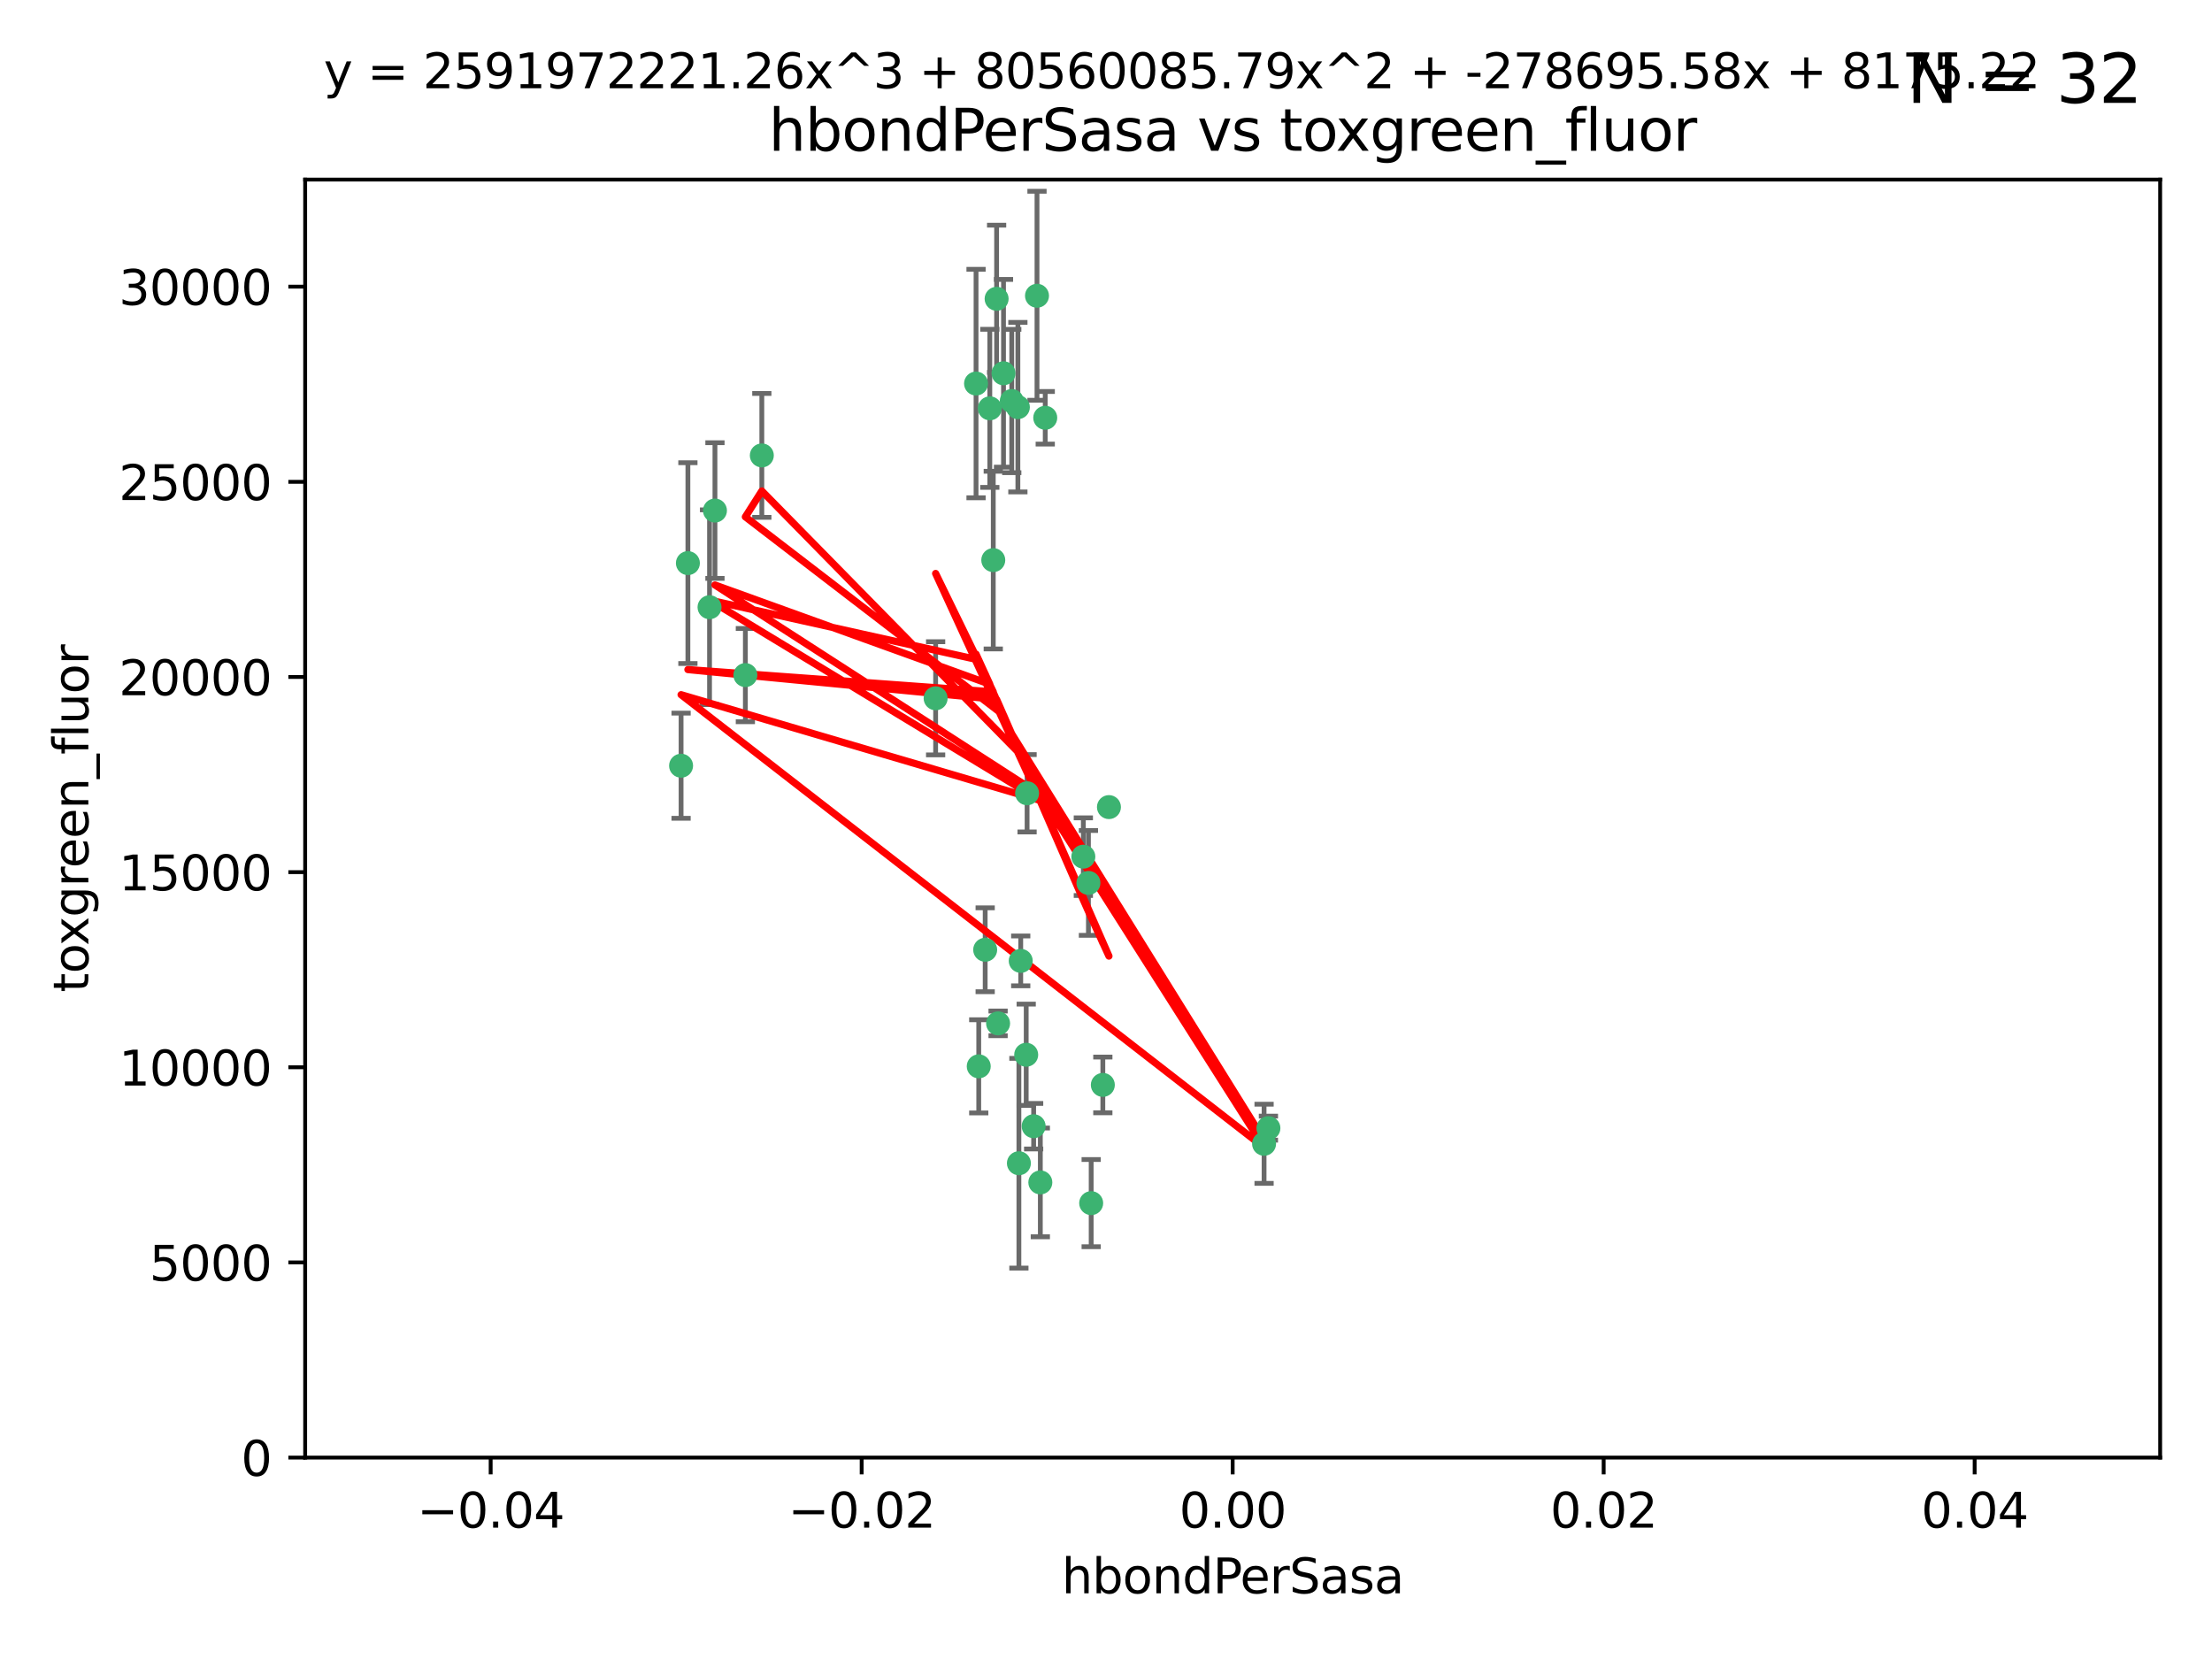 <?xml version="1.0" encoding="utf-8" standalone="no"?>
<!DOCTYPE svg PUBLIC "-//W3C//DTD SVG 1.1//EN"
  "http://www.w3.org/Graphics/SVG/1.1/DTD/svg11.dtd">
<svg xmlns:xlink="http://www.w3.org/1999/xlink" width="460.8pt" height="345.6pt" viewBox="0 0 460.8 345.6" xmlns="http://www.w3.org/2000/svg" version="1.1">
 <defs>
  <style type="text/css">*{stroke-linejoin: round; stroke-linecap: butt}</style>
 </defs>
 <g id="figure_1">
  <g id="patch_1">
   <path d="M 0 345.6 
L 460.8 345.6 
L 460.8 0 
L 0 0 
z
" style="fill: #ffffff"/>
  </g>
  <g id="axes_1">
   <g id="patch_2">
    <path d="M 63.571 303.64 
L 450 303.64 
L 450 37.411 
L 63.571 37.411 
z
" style="fill: #ffffff"/>
   </g>
   <g id="PathCollection_1">
    <defs>
     <path id="m18382f4ddc" d="M 0 1.118 
C 0.297 1.118 0.581 1 0.791 0.791 
C 1 0.581 1.118 0.297 1.118 0 
C 1.118 -0.297 1 -0.581 0.791 -0.791 
C 0.581 -1 0.297 -1.118 0 -1.118 
C -0.297 -1.118 -0.581 -1 -0.791 -0.791 
C -1 -0.581 -1.118 -0.297 -1.118 0 
C -1.118 0.297 -1 0.581 -0.791 0.791 
C -0.581 1 -0.297 1.118 0 1.118 
z
" style="stroke: #3cb371"/>
    </defs>
    <g clip-path="url(#pa7ec5facca)">
     <use xlink:href="#m18382f4ddc" x="216.026" y="61.614" style="fill: #3cb371; stroke: #3cb371"/>
     <use xlink:href="#m18382f4ddc" x="148.938" y="106.358" style="fill: #3cb371; stroke: #3cb371"/>
     <use xlink:href="#m18382f4ddc" x="206.196" y="85.062" style="fill: #3cb371; stroke: #3cb371"/>
     <use xlink:href="#m18382f4ddc" x="203.329" y="79.9" style="fill: #3cb371; stroke: #3cb371"/>
     <use xlink:href="#m18382f4ddc" x="217.743" y="87.031" style="fill: #3cb371; stroke: #3cb371"/>
     <use xlink:href="#m18382f4ddc" x="194.909" y="145.468" style="fill: #3cb371; stroke: #3cb371"/>
     <use xlink:href="#m18382f4ddc" x="206.916" y="116.682" style="fill: #3cb371; stroke: #3cb371"/>
     <use xlink:href="#m18382f4ddc" x="143.302" y="117.306" style="fill: #3cb371; stroke: #3cb371"/>
     <use xlink:href="#m18382f4ddc" x="207.613" y="62.244" style="fill: #3cb371; stroke: #3cb371"/>
     <use xlink:href="#m18382f4ddc" x="212.637" y="200.168" style="fill: #3cb371; stroke: #3cb371"/>
     <use xlink:href="#m18382f4ddc" x="158.702" y="94.872" style="fill: #3cb371; stroke: #3cb371"/>
     <use xlink:href="#m18382f4ddc" x="155.275" y="140.634" style="fill: #3cb371; stroke: #3cb371"/>
     <use xlink:href="#m18382f4ddc" x="209.049" y="77.763" style="fill: #3cb371; stroke: #3cb371"/>
     <use xlink:href="#m18382f4ddc" x="213.96" y="165.251" style="fill: #3cb371; stroke: #3cb371"/>
     <use xlink:href="#m18382f4ddc" x="212.043" y="84.817" style="fill: #3cb371; stroke: #3cb371"/>
     <use xlink:href="#m18382f4ddc" x="213.776" y="219.726" style="fill: #3cb371; stroke: #3cb371"/>
     <use xlink:href="#m18382f4ddc" x="210.768" y="83.54" style="fill: #3cb371; stroke: #3cb371"/>
     <use xlink:href="#m18382f4ddc" x="264.233" y="235.012" style="fill: #3cb371; stroke: #3cb371"/>
     <use xlink:href="#m18382f4ddc" x="212.255" y="242.324" style="fill: #3cb371; stroke: #3cb371"/>
     <use xlink:href="#m18382f4ddc" x="229.741" y="226.007" style="fill: #3cb371; stroke: #3cb371"/>
     <use xlink:href="#m18382f4ddc" x="205.231" y="197.854" style="fill: #3cb371; stroke: #3cb371"/>
     <use xlink:href="#m18382f4ddc" x="227.312" y="250.635" style="fill: #3cb371; stroke: #3cb371"/>
     <use xlink:href="#m18382f4ddc" x="225.679" y="178.461" style="fill: #3cb371; stroke: #3cb371"/>
     <use xlink:href="#m18382f4ddc" x="203.89" y="222.137" style="fill: #3cb371; stroke: #3cb371"/>
     <use xlink:href="#m18382f4ddc" x="147.809" y="126.494" style="fill: #3cb371; stroke: #3cb371"/>
     <use xlink:href="#m18382f4ddc" x="216.72" y="246.318" style="fill: #3cb371; stroke: #3cb371"/>
     <use xlink:href="#m18382f4ddc" x="141.881" y="159.514" style="fill: #3cb371; stroke: #3cb371"/>
     <use xlink:href="#m18382f4ddc" x="263.33" y="238.271" style="fill: #3cb371; stroke: #3cb371"/>
     <use xlink:href="#m18382f4ddc" x="215.327" y="234.61" style="fill: #3cb371; stroke: #3cb371"/>
     <use xlink:href="#m18382f4ddc" x="207.921" y="213.19" style="fill: #3cb371; stroke: #3cb371"/>
     <use xlink:href="#m18382f4ddc" x="231.013" y="168.134" style="fill: #3cb371; stroke: #3cb371"/>
     <use xlink:href="#m18382f4ddc" x="226.74" y="183.926" style="fill: #3cb371; stroke: #3cb371"/>
    </g>
   </g>
   <g id="matplotlib.axis_1">
    <g id="xtick_1">
     <g id="line2d_1">
      <defs>
       <path id="m041456632b" d="M 0 0 
L 0 3.5 
" style="stroke: #000000; stroke-width: 0.8"/>
      </defs>
      <g>
       <use xlink:href="#m041456632b" x="102.214" y="303.64" style="stroke: #000000; stroke-width: 0.8"/>
      </g>
     </g>
     <g id="text_1">
      <!-- −0.04 -->
      <g transform="translate(86.891 318.238)scale(0.1 -0.1)">
       <defs>
        <path id="DejaVuSans-2212" d="M 678 2272 
L 4684 2272 
L 4684 1741 
L 678 1741 
L 678 2272 
z
" transform="scale(0.016)"/>
        <path id="DejaVuSans-30" d="M 2034 4250 
Q 1547 4250 1301 3770 
Q 1056 3291 1056 2328 
Q 1056 1369 1301 889 
Q 1547 409 2034 409 
Q 2525 409 2770 889 
Q 3016 1369 3016 2328 
Q 3016 3291 2770 3770 
Q 2525 4250 2034 4250 
z
M 2034 4750 
Q 2819 4750 3233 4129 
Q 3647 3509 3647 2328 
Q 3647 1150 3233 529 
Q 2819 -91 2034 -91 
Q 1250 -91 836 529 
Q 422 1150 422 2328 
Q 422 3509 836 4129 
Q 1250 4750 2034 4750 
z
" transform="scale(0.016)"/>
        <path id="DejaVuSans-2e" d="M 684 794 
L 1344 794 
L 1344 0 
L 684 0 
L 684 794 
z
" transform="scale(0.016)"/>
        <path id="DejaVuSans-34" d="M 2419 4116 
L 825 1625 
L 2419 1625 
L 2419 4116 
z
M 2253 4666 
L 3047 4666 
L 3047 1625 
L 3713 1625 
L 3713 1100 
L 3047 1100 
L 3047 0 
L 2419 0 
L 2419 1100 
L 313 1100 
L 313 1709 
L 2253 4666 
z
" transform="scale(0.016)"/>
       </defs>
       <use xlink:href="#DejaVuSans-2212"/>
       <use xlink:href="#DejaVuSans-30" x="83.789"/>
       <use xlink:href="#DejaVuSans-2e" x="147.412"/>
       <use xlink:href="#DejaVuSans-30" x="179.199"/>
       <use xlink:href="#DejaVuSans-34" x="242.822"/>
      </g>
     </g>
    </g>
    <g id="xtick_2">
     <g id="line2d_2">
      <g>
       <use xlink:href="#m041456632b" x="179.5" y="303.64" style="stroke: #000000; stroke-width: 0.8"/>
      </g>
     </g>
     <g id="text_2">
      <!-- −0.02 -->
      <g transform="translate(164.177 318.238)scale(0.1 -0.1)">
       <defs>
        <path id="DejaVuSans-32" d="M 1228 531 
L 3431 531 
L 3431 0 
L 469 0 
L 469 531 
Q 828 903 1448 1529 
Q 2069 2156 2228 2338 
Q 2531 2678 2651 2914 
Q 2772 3150 2772 3378 
Q 2772 3750 2511 3984 
Q 2250 4219 1831 4219 
Q 1534 4219 1204 4116 
Q 875 4013 500 3803 
L 500 4441 
Q 881 4594 1212 4672 
Q 1544 4750 1819 4750 
Q 2544 4750 2975 4387 
Q 3406 4025 3406 3419 
Q 3406 3131 3298 2873 
Q 3191 2616 2906 2266 
Q 2828 2175 2409 1742 
Q 1991 1309 1228 531 
z
" transform="scale(0.016)"/>
       </defs>
       <use xlink:href="#DejaVuSans-2212"/>
       <use xlink:href="#DejaVuSans-30" x="83.789"/>
       <use xlink:href="#DejaVuSans-2e" x="147.412"/>
       <use xlink:href="#DejaVuSans-30" x="179.199"/>
       <use xlink:href="#DejaVuSans-32" x="242.822"/>
      </g>
     </g>
    </g>
    <g id="xtick_3">
     <g id="line2d_3">
      <g>
       <use xlink:href="#m041456632b" x="256.786" y="303.64" style="stroke: #000000; stroke-width: 0.8"/>
      </g>
     </g>
     <g id="text_3">
      <!-- 0.00 -->
      <g transform="translate(245.653 318.238)scale(0.1 -0.1)">
       <use xlink:href="#DejaVuSans-30"/>
       <use xlink:href="#DejaVuSans-2e" x="63.623"/>
       <use xlink:href="#DejaVuSans-30" x="95.41"/>
       <use xlink:href="#DejaVuSans-30" x="159.033"/>
      </g>
     </g>
    </g>
    <g id="xtick_4">
     <g id="line2d_4">
      <g>
       <use xlink:href="#m041456632b" x="334.071" y="303.64" style="stroke: #000000; stroke-width: 0.8"/>
      </g>
     </g>
     <g id="text_4">
      <!-- 0.02 -->
      <g transform="translate(322.939 318.238)scale(0.1 -0.1)">
       <use xlink:href="#DejaVuSans-30"/>
       <use xlink:href="#DejaVuSans-2e" x="63.623"/>
       <use xlink:href="#DejaVuSans-30" x="95.41"/>
       <use xlink:href="#DejaVuSans-32" x="159.033"/>
      </g>
     </g>
    </g>
    <g id="xtick_5">
     <g id="line2d_5">
      <g>
       <use xlink:href="#m041456632b" x="411.357" y="303.64" style="stroke: #000000; stroke-width: 0.8"/>
      </g>
     </g>
     <g id="text_5">
      <!-- 0.04 -->
      <g transform="translate(400.224 318.238)scale(0.1 -0.1)">
       <use xlink:href="#DejaVuSans-30"/>
       <use xlink:href="#DejaVuSans-2e" x="63.623"/>
       <use xlink:href="#DejaVuSans-30" x="95.41"/>
       <use xlink:href="#DejaVuSans-34" x="159.033"/>
      </g>
     </g>
    </g>
    <g id="text_6">
     <!-- hbondPerSasa -->
     <g transform="translate(221.168 331.917)scale(0.1 -0.1)">
      <defs>
       <path id="DejaVuSans-68" d="M 3513 2113 
L 3513 0 
L 2938 0 
L 2938 2094 
Q 2938 2591 2744 2837 
Q 2550 3084 2163 3084 
Q 1697 3084 1428 2787 
Q 1159 2491 1159 1978 
L 1159 0 
L 581 0 
L 581 4863 
L 1159 4863 
L 1159 2956 
Q 1366 3272 1645 3428 
Q 1925 3584 2291 3584 
Q 2894 3584 3203 3211 
Q 3513 2838 3513 2113 
z
" transform="scale(0.016)"/>
       <path id="DejaVuSans-62" d="M 3116 1747 
Q 3116 2381 2855 2742 
Q 2594 3103 2138 3103 
Q 1681 3103 1420 2742 
Q 1159 2381 1159 1747 
Q 1159 1113 1420 752 
Q 1681 391 2138 391 
Q 2594 391 2855 752 
Q 3116 1113 3116 1747 
z
M 1159 2969 
Q 1341 3281 1617 3432 
Q 1894 3584 2278 3584 
Q 2916 3584 3314 3078 
Q 3713 2572 3713 1747 
Q 3713 922 3314 415 
Q 2916 -91 2278 -91 
Q 1894 -91 1617 61 
Q 1341 213 1159 525 
L 1159 0 
L 581 0 
L 581 4863 
L 1159 4863 
L 1159 2969 
z
" transform="scale(0.016)"/>
       <path id="DejaVuSans-6f" d="M 1959 3097 
Q 1497 3097 1228 2736 
Q 959 2375 959 1747 
Q 959 1119 1226 758 
Q 1494 397 1959 397 
Q 2419 397 2687 759 
Q 2956 1122 2956 1747 
Q 2956 2369 2687 2733 
Q 2419 3097 1959 3097 
z
M 1959 3584 
Q 2709 3584 3137 3096 
Q 3566 2609 3566 1747 
Q 3566 888 3137 398 
Q 2709 -91 1959 -91 
Q 1206 -91 779 398 
Q 353 888 353 1747 
Q 353 2609 779 3096 
Q 1206 3584 1959 3584 
z
" transform="scale(0.016)"/>
       <path id="DejaVuSans-6e" d="M 3513 2113 
L 3513 0 
L 2938 0 
L 2938 2094 
Q 2938 2591 2744 2837 
Q 2550 3084 2163 3084 
Q 1697 3084 1428 2787 
Q 1159 2491 1159 1978 
L 1159 0 
L 581 0 
L 581 3500 
L 1159 3500 
L 1159 2956 
Q 1366 3272 1645 3428 
Q 1925 3584 2291 3584 
Q 2894 3584 3203 3211 
Q 3513 2838 3513 2113 
z
" transform="scale(0.016)"/>
       <path id="DejaVuSans-64" d="M 2906 2969 
L 2906 4863 
L 3481 4863 
L 3481 0 
L 2906 0 
L 2906 525 
Q 2725 213 2448 61 
Q 2172 -91 1784 -91 
Q 1150 -91 751 415 
Q 353 922 353 1747 
Q 353 2572 751 3078 
Q 1150 3584 1784 3584 
Q 2172 3584 2448 3432 
Q 2725 3281 2906 2969 
z
M 947 1747 
Q 947 1113 1208 752 
Q 1469 391 1925 391 
Q 2381 391 2643 752 
Q 2906 1113 2906 1747 
Q 2906 2381 2643 2742 
Q 2381 3103 1925 3103 
Q 1469 3103 1208 2742 
Q 947 2381 947 1747 
z
" transform="scale(0.016)"/>
       <path id="DejaVuSans-50" d="M 1259 4147 
L 1259 2394 
L 2053 2394 
Q 2494 2394 2734 2622 
Q 2975 2850 2975 3272 
Q 2975 3691 2734 3919 
Q 2494 4147 2053 4147 
L 1259 4147 
z
M 628 4666 
L 2053 4666 
Q 2838 4666 3239 4311 
Q 3641 3956 3641 3272 
Q 3641 2581 3239 2228 
Q 2838 1875 2053 1875 
L 1259 1875 
L 1259 0 
L 628 0 
L 628 4666 
z
" transform="scale(0.016)"/>
       <path id="DejaVuSans-65" d="M 3597 1894 
L 3597 1613 
L 953 1613 
Q 991 1019 1311 708 
Q 1631 397 2203 397 
Q 2534 397 2845 478 
Q 3156 559 3463 722 
L 3463 178 
Q 3153 47 2828 -22 
Q 2503 -91 2169 -91 
Q 1331 -91 842 396 
Q 353 884 353 1716 
Q 353 2575 817 3079 
Q 1281 3584 2069 3584 
Q 2775 3584 3186 3129 
Q 3597 2675 3597 1894 
z
M 3022 2063 
Q 3016 2534 2758 2815 
Q 2500 3097 2075 3097 
Q 1594 3097 1305 2825 
Q 1016 2553 972 2059 
L 3022 2063 
z
" transform="scale(0.016)"/>
       <path id="DejaVuSans-72" d="M 2631 2963 
Q 2534 3019 2420 3045 
Q 2306 3072 2169 3072 
Q 1681 3072 1420 2755 
Q 1159 2438 1159 1844 
L 1159 0 
L 581 0 
L 581 3500 
L 1159 3500 
L 1159 2956 
Q 1341 3275 1631 3429 
Q 1922 3584 2338 3584 
Q 2397 3584 2469 3576 
Q 2541 3569 2628 3553 
L 2631 2963 
z
" transform="scale(0.016)"/>
       <path id="DejaVuSans-53" d="M 3425 4513 
L 3425 3897 
Q 3066 4069 2747 4153 
Q 2428 4238 2131 4238 
Q 1616 4238 1336 4038 
Q 1056 3838 1056 3469 
Q 1056 3159 1242 3001 
Q 1428 2844 1947 2747 
L 2328 2669 
Q 3034 2534 3370 2195 
Q 3706 1856 3706 1288 
Q 3706 609 3251 259 
Q 2797 -91 1919 -91 
Q 1588 -91 1214 -16 
Q 841 59 441 206 
L 441 856 
Q 825 641 1194 531 
Q 1563 422 1919 422 
Q 2459 422 2753 634 
Q 3047 847 3047 1241 
Q 3047 1584 2836 1778 
Q 2625 1972 2144 2069 
L 1759 2144 
Q 1053 2284 737 2584 
Q 422 2884 422 3419 
Q 422 4038 858 4394 
Q 1294 4750 2059 4750 
Q 2388 4750 2728 4690 
Q 3069 4631 3425 4513 
z
" transform="scale(0.016)"/>
       <path id="DejaVuSans-61" d="M 2194 1759 
Q 1497 1759 1228 1600 
Q 959 1441 959 1056 
Q 959 750 1161 570 
Q 1363 391 1709 391 
Q 2188 391 2477 730 
Q 2766 1069 2766 1631 
L 2766 1759 
L 2194 1759 
z
M 3341 1997 
L 3341 0 
L 2766 0 
L 2766 531 
Q 2569 213 2275 61 
Q 1981 -91 1556 -91 
Q 1019 -91 701 211 
Q 384 513 384 1019 
Q 384 1609 779 1909 
Q 1175 2209 1959 2209 
L 2766 2209 
L 2766 2266 
Q 2766 2663 2505 2880 
Q 2244 3097 1772 3097 
Q 1472 3097 1187 3025 
Q 903 2953 641 2809 
L 641 3341 
Q 956 3463 1253 3523 
Q 1550 3584 1831 3584 
Q 2591 3584 2966 3190 
Q 3341 2797 3341 1997 
z
" transform="scale(0.016)"/>
       <path id="DejaVuSans-73" d="M 2834 3397 
L 2834 2853 
Q 2591 2978 2328 3040 
Q 2066 3103 1784 3103 
Q 1356 3103 1142 2972 
Q 928 2841 928 2578 
Q 928 2378 1081 2264 
Q 1234 2150 1697 2047 
L 1894 2003 
Q 2506 1872 2764 1633 
Q 3022 1394 3022 966 
Q 3022 478 2636 193 
Q 2250 -91 1575 -91 
Q 1294 -91 989 -36 
Q 684 19 347 128 
L 347 722 
Q 666 556 975 473 
Q 1284 391 1588 391 
Q 1994 391 2212 530 
Q 2431 669 2431 922 
Q 2431 1156 2273 1281 
Q 2116 1406 1581 1522 
L 1381 1569 
Q 847 1681 609 1914 
Q 372 2147 372 2553 
Q 372 3047 722 3315 
Q 1072 3584 1716 3584 
Q 2034 3584 2315 3537 
Q 2597 3491 2834 3397 
z
" transform="scale(0.016)"/>
      </defs>
      <use xlink:href="#DejaVuSans-68"/>
      <use xlink:href="#DejaVuSans-62" x="63.379"/>
      <use xlink:href="#DejaVuSans-6f" x="126.855"/>
      <use xlink:href="#DejaVuSans-6e" x="188.037"/>
      <use xlink:href="#DejaVuSans-64" x="251.416"/>
      <use xlink:href="#DejaVuSans-50" x="314.893"/>
      <use xlink:href="#DejaVuSans-65" x="371.57"/>
      <use xlink:href="#DejaVuSans-72" x="433.094"/>
      <use xlink:href="#DejaVuSans-53" x="474.207"/>
      <use xlink:href="#DejaVuSans-61" x="537.684"/>
      <use xlink:href="#DejaVuSans-73" x="598.963"/>
      <use xlink:href="#DejaVuSans-61" x="651.062"/>
     </g>
    </g>
   </g>
   <g id="matplotlib.axis_2">
    <g id="ytick_1">
     <g id="line2d_6">
      <defs>
       <path id="m70fbcab55f" d="M 0 0 
L -3.5 0 
" style="stroke: #000000; stroke-width: 0.8"/>
      </defs>
      <g>
       <use xlink:href="#m70fbcab55f" x="63.571" y="303.64" style="stroke: #000000; stroke-width: 0.8"/>
      </g>
     </g>
     <g id="text_7">
      <!-- 0 -->
      <g transform="translate(50.209 307.439)scale(0.1 -0.1)">
       <use xlink:href="#DejaVuSans-30"/>
      </g>
     </g>
    </g>
    <g id="ytick_2">
     <g id="line2d_7">
      <g>
       <use xlink:href="#m70fbcab55f" x="63.571" y="262.986" style="stroke: #000000; stroke-width: 0.8"/>
      </g>
     </g>
     <g id="text_8">
      <!-- 5000 -->
      <g transform="translate(31.121 266.786)scale(0.1 -0.1)">
       <defs>
        <path id="DejaVuSans-35" d="M 691 4666 
L 3169 4666 
L 3169 4134 
L 1269 4134 
L 1269 2991 
Q 1406 3038 1543 3061 
Q 1681 3084 1819 3084 
Q 2600 3084 3056 2656 
Q 3513 2228 3513 1497 
Q 3513 744 3044 326 
Q 2575 -91 1722 -91 
Q 1428 -91 1123 -41 
Q 819 9 494 109 
L 494 744 
Q 775 591 1075 516 
Q 1375 441 1709 441 
Q 2250 441 2565 725 
Q 2881 1009 2881 1497 
Q 2881 1984 2565 2268 
Q 2250 2553 1709 2553 
Q 1456 2553 1204 2497 
Q 953 2441 691 2322 
L 691 4666 
z
" transform="scale(0.016)"/>
       </defs>
       <use xlink:href="#DejaVuSans-35"/>
       <use xlink:href="#DejaVuSans-30" x="63.623"/>
       <use xlink:href="#DejaVuSans-30" x="127.246"/>
       <use xlink:href="#DejaVuSans-30" x="190.869"/>
      </g>
     </g>
    </g>
    <g id="ytick_3">
     <g id="line2d_8">
      <g>
       <use xlink:href="#m70fbcab55f" x="63.571" y="222.333" style="stroke: #000000; stroke-width: 0.8"/>
      </g>
     </g>
     <g id="text_9">
      <!-- 10000 -->
      <g transform="translate(24.759 226.132)scale(0.1 -0.1)">
       <defs>
        <path id="DejaVuSans-31" d="M 794 531 
L 1825 531 
L 1825 4091 
L 703 3866 
L 703 4441 
L 1819 4666 
L 2450 4666 
L 2450 531 
L 3481 531 
L 3481 0 
L 794 0 
L 794 531 
z
" transform="scale(0.016)"/>
       </defs>
       <use xlink:href="#DejaVuSans-31"/>
       <use xlink:href="#DejaVuSans-30" x="63.623"/>
       <use xlink:href="#DejaVuSans-30" x="127.246"/>
       <use xlink:href="#DejaVuSans-30" x="190.869"/>
       <use xlink:href="#DejaVuSans-30" x="254.492"/>
      </g>
     </g>
    </g>
    <g id="ytick_4">
     <g id="line2d_9">
      <g>
       <use xlink:href="#m70fbcab55f" x="63.571" y="181.679" style="stroke: #000000; stroke-width: 0.8"/>
      </g>
     </g>
     <g id="text_10">
      <!-- 15000 -->
      <g transform="translate(24.759 185.478)scale(0.1 -0.1)">
       <use xlink:href="#DejaVuSans-31"/>
       <use xlink:href="#DejaVuSans-35" x="63.623"/>
       <use xlink:href="#DejaVuSans-30" x="127.246"/>
       <use xlink:href="#DejaVuSans-30" x="190.869"/>
       <use xlink:href="#DejaVuSans-30" x="254.492"/>
      </g>
     </g>
    </g>
    <g id="ytick_5">
     <g id="line2d_10">
      <g>
       <use xlink:href="#m70fbcab55f" x="63.571" y="141.026" style="stroke: #000000; stroke-width: 0.8"/>
      </g>
     </g>
     <g id="text_11">
      <!-- 20000 -->
      <g transform="translate(24.759 144.825)scale(0.1 -0.1)">
       <use xlink:href="#DejaVuSans-32"/>
       <use xlink:href="#DejaVuSans-30" x="63.623"/>
       <use xlink:href="#DejaVuSans-30" x="127.246"/>
       <use xlink:href="#DejaVuSans-30" x="190.869"/>
       <use xlink:href="#DejaVuSans-30" x="254.492"/>
      </g>
     </g>
    </g>
    <g id="ytick_6">
     <g id="line2d_11">
      <g>
       <use xlink:href="#m70fbcab55f" x="63.571" y="100.372" style="stroke: #000000; stroke-width: 0.8"/>
      </g>
     </g>
     <g id="text_12">
      <!-- 25000 -->
      <g transform="translate(24.759 104.171)scale(0.1 -0.1)">
       <use xlink:href="#DejaVuSans-32"/>
       <use xlink:href="#DejaVuSans-35" x="63.623"/>
       <use xlink:href="#DejaVuSans-30" x="127.246"/>
       <use xlink:href="#DejaVuSans-30" x="190.869"/>
       <use xlink:href="#DejaVuSans-30" x="254.492"/>
      </g>
     </g>
    </g>
    <g id="ytick_7">
     <g id="line2d_12">
      <g>
       <use xlink:href="#m70fbcab55f" x="63.571" y="59.718" style="stroke: #000000; stroke-width: 0.8"/>
      </g>
     </g>
     <g id="text_13">
      <!-- 30000 -->
      <g transform="translate(24.759 63.518)scale(0.1 -0.1)">
       <defs>
        <path id="DejaVuSans-33" d="M 2597 2516 
Q 3050 2419 3304 2112 
Q 3559 1806 3559 1356 
Q 3559 666 3084 287 
Q 2609 -91 1734 -91 
Q 1441 -91 1130 -33 
Q 819 25 488 141 
L 488 750 
Q 750 597 1062 519 
Q 1375 441 1716 441 
Q 2309 441 2620 675 
Q 2931 909 2931 1356 
Q 2931 1769 2642 2001 
Q 2353 2234 1838 2234 
L 1294 2234 
L 1294 2753 
L 1863 2753 
Q 2328 2753 2575 2939 
Q 2822 3125 2822 3475 
Q 2822 3834 2567 4026 
Q 2313 4219 1838 4219 
Q 1578 4219 1281 4162 
Q 984 4106 628 3988 
L 628 4550 
Q 988 4650 1302 4700 
Q 1616 4750 1894 4750 
Q 2613 4750 3031 4423 
Q 3450 4097 3450 3541 
Q 3450 3153 3228 2886 
Q 3006 2619 2597 2516 
z
" transform="scale(0.016)"/>
       </defs>
       <use xlink:href="#DejaVuSans-33"/>
       <use xlink:href="#DejaVuSans-30" x="63.623"/>
       <use xlink:href="#DejaVuSans-30" x="127.246"/>
       <use xlink:href="#DejaVuSans-30" x="190.869"/>
       <use xlink:href="#DejaVuSans-30" x="254.492"/>
      </g>
     </g>
    </g>
    <g id="text_14">
     <!-- toxgreen_fluor -->
     <g transform="translate(18.401 206.72)rotate(-90)scale(0.1 -0.1)">
      <defs>
       <path id="DejaVuSans-74" d="M 1172 4494 
L 1172 3500 
L 2356 3500 
L 2356 3053 
L 1172 3053 
L 1172 1153 
Q 1172 725 1289 603 
Q 1406 481 1766 481 
L 2356 481 
L 2356 0 
L 1766 0 
Q 1100 0 847 248 
Q 594 497 594 1153 
L 594 3053 
L 172 3053 
L 172 3500 
L 594 3500 
L 594 4494 
L 1172 4494 
z
" transform="scale(0.016)"/>
       <path id="DejaVuSans-78" d="M 3513 3500 
L 2247 1797 
L 3578 0 
L 2900 0 
L 1881 1375 
L 863 0 
L 184 0 
L 1544 1831 
L 300 3500 
L 978 3500 
L 1906 2253 
L 2834 3500 
L 3513 3500 
z
" transform="scale(0.016)"/>
       <path id="DejaVuSans-67" d="M 2906 1791 
Q 2906 2416 2648 2759 
Q 2391 3103 1925 3103 
Q 1463 3103 1205 2759 
Q 947 2416 947 1791 
Q 947 1169 1205 825 
Q 1463 481 1925 481 
Q 2391 481 2648 825 
Q 2906 1169 2906 1791 
z
M 3481 434 
Q 3481 -459 3084 -895 
Q 2688 -1331 1869 -1331 
Q 1566 -1331 1297 -1286 
Q 1028 -1241 775 -1147 
L 775 -588 
Q 1028 -725 1275 -790 
Q 1522 -856 1778 -856 
Q 2344 -856 2625 -561 
Q 2906 -266 2906 331 
L 2906 616 
Q 2728 306 2450 153 
Q 2172 0 1784 0 
Q 1141 0 747 490 
Q 353 981 353 1791 
Q 353 2603 747 3093 
Q 1141 3584 1784 3584 
Q 2172 3584 2450 3431 
Q 2728 3278 2906 2969 
L 2906 3500 
L 3481 3500 
L 3481 434 
z
" transform="scale(0.016)"/>
       <path id="DejaVuSans-5f" d="M 3263 -1063 
L 3263 -1509 
L -63 -1509 
L -63 -1063 
L 3263 -1063 
z
" transform="scale(0.016)"/>
       <path id="DejaVuSans-66" d="M 2375 4863 
L 2375 4384 
L 1825 4384 
Q 1516 4384 1395 4259 
Q 1275 4134 1275 3809 
L 1275 3500 
L 2222 3500 
L 2222 3053 
L 1275 3053 
L 1275 0 
L 697 0 
L 697 3053 
L 147 3053 
L 147 3500 
L 697 3500 
L 697 3744 
Q 697 4328 969 4595 
Q 1241 4863 1831 4863 
L 2375 4863 
z
" transform="scale(0.016)"/>
       <path id="DejaVuSans-6c" d="M 603 4863 
L 1178 4863 
L 1178 0 
L 603 0 
L 603 4863 
z
" transform="scale(0.016)"/>
       <path id="DejaVuSans-75" d="M 544 1381 
L 544 3500 
L 1119 3500 
L 1119 1403 
Q 1119 906 1312 657 
Q 1506 409 1894 409 
Q 2359 409 2629 706 
Q 2900 1003 2900 1516 
L 2900 3500 
L 3475 3500 
L 3475 0 
L 2900 0 
L 2900 538 
Q 2691 219 2414 64 
Q 2138 -91 1772 -91 
Q 1169 -91 856 284 
Q 544 659 544 1381 
z
M 1991 3584 
L 1991 3584 
z
" transform="scale(0.016)"/>
      </defs>
      <use xlink:href="#DejaVuSans-74"/>
      <use xlink:href="#DejaVuSans-6f" x="39.209"/>
      <use xlink:href="#DejaVuSans-78" x="97.266"/>
      <use xlink:href="#DejaVuSans-67" x="156.445"/>
      <use xlink:href="#DejaVuSans-72" x="219.922"/>
      <use xlink:href="#DejaVuSans-65" x="258.785"/>
      <use xlink:href="#DejaVuSans-65" x="320.309"/>
      <use xlink:href="#DejaVuSans-6e" x="381.832"/>
      <use xlink:href="#DejaVuSans-5f" x="445.211"/>
      <use xlink:href="#DejaVuSans-66" x="495.211"/>
      <use xlink:href="#DejaVuSans-6c" x="530.416"/>
      <use xlink:href="#DejaVuSans-75" x="558.199"/>
      <use xlink:href="#DejaVuSans-6f" x="621.578"/>
      <use xlink:href="#DejaVuSans-72" x="682.76"/>
     </g>
    </g>
   </g>
   <g id="LineCollection_1">
    <path d="M 216.026 83.38 
L 216.026 39.848 
" clip-path="url(#pa7ec5facca)" style="fill: none; stroke: #696969"/>
    <path d="M 148.938 120.489 
L 148.938 92.227 
" clip-path="url(#pa7ec5facca)" style="fill: none; stroke: #696969"/>
    <path d="M 206.196 101.528 
L 206.196 68.595 
" clip-path="url(#pa7ec5facca)" style="fill: none; stroke: #696969"/>
    <path d="M 203.329 103.698 
L 203.329 56.102 
" clip-path="url(#pa7ec5facca)" style="fill: none; stroke: #696969"/>
    <path d="M 217.743 92.506 
L 217.743 81.557 
" clip-path="url(#pa7ec5facca)" style="fill: none; stroke: #696969"/>
    <path d="M 194.909 157.254 
L 194.909 133.683 
" clip-path="url(#pa7ec5facca)" style="fill: none; stroke: #696969"/>
    <path d="M 206.916 135.19 
L 206.916 98.175 
" clip-path="url(#pa7ec5facca)" style="fill: none; stroke: #696969"/>
    <path d="M 143.302 138.218 
L 143.302 96.393 
" clip-path="url(#pa7ec5facca)" style="fill: none; stroke: #696969"/>
    <path d="M 207.613 77.579 
L 207.613 46.91 
" clip-path="url(#pa7ec5facca)" style="fill: none; stroke: #696969"/>
    <path d="M 212.637 205.359 
L 212.637 194.977 
" clip-path="url(#pa7ec5facca)" style="fill: none; stroke: #696969"/>
    <path d="M 158.702 107.775 
L 158.702 81.969 
" clip-path="url(#pa7ec5facca)" style="fill: none; stroke: #696969"/>
    <path d="M 155.275 150.349 
L 155.275 130.92 
" clip-path="url(#pa7ec5facca)" style="fill: none; stroke: #696969"/>
    <path d="M 209.049 97.317 
L 209.049 58.209 
" clip-path="url(#pa7ec5facca)" style="fill: none; stroke: #696969"/>
    <path d="M 213.96 173.31 
L 213.96 157.193 
" clip-path="url(#pa7ec5facca)" style="fill: none; stroke: #696969"/>
    <path d="M 212.043 102.476 
L 212.043 67.157 
" clip-path="url(#pa7ec5facca)" style="fill: none; stroke: #696969"/>
    <path d="M 213.776 230.277 
L 213.776 209.176 
" clip-path="url(#pa7ec5facca)" style="fill: none; stroke: #696969"/>
    <path d="M 210.768 98.468 
L 210.768 68.613 
" clip-path="url(#pa7ec5facca)" style="fill: none; stroke: #696969"/>
    <path d="M 264.233 237.516 
L 264.233 232.507 
" clip-path="url(#pa7ec5facca)" style="fill: none; stroke: #696969"/>
    <path d="M 212.255 264.166 
L 212.255 220.481 
" clip-path="url(#pa7ec5facca)" style="fill: none; stroke: #696969"/>
    <path d="M 229.741 231.811 
L 229.741 220.203 
" clip-path="url(#pa7ec5facca)" style="fill: none; stroke: #696969"/>
    <path d="M 205.231 206.59 
L 205.231 189.118 
" clip-path="url(#pa7ec5facca)" style="fill: none; stroke: #696969"/>
    <path d="M 227.312 259.717 
L 227.312 241.553 
" clip-path="url(#pa7ec5facca)" style="fill: none; stroke: #696969"/>
    <path d="M 225.679 186.549 
L 225.679 170.372 
" clip-path="url(#pa7ec5facca)" style="fill: none; stroke: #696969"/>
    <path d="M 203.89 231.84 
L 203.89 212.434 
" clip-path="url(#pa7ec5facca)" style="fill: none; stroke: #696969"/>
    <path d="M 147.809 146.774 
L 147.809 106.214 
" clip-path="url(#pa7ec5facca)" style="fill: none; stroke: #696969"/>
    <path d="M 216.72 257.644 
L 216.72 234.991 
" clip-path="url(#pa7ec5facca)" style="fill: none; stroke: #696969"/>
    <path d="M 141.881 170.467 
L 141.881 148.56 
" clip-path="url(#pa7ec5facca)" style="fill: none; stroke: #696969"/>
    <path d="M 263.33 246.513 
L 263.33 230.028 
" clip-path="url(#pa7ec5facca)" style="fill: none; stroke: #696969"/>
    <path d="M 215.327 239.354 
L 215.327 229.865 
" clip-path="url(#pa7ec5facca)" style="fill: none; stroke: #696969"/>
    <path d="M 207.921 215.762 
L 207.921 210.618 
" clip-path="url(#pa7ec5facca)" style="fill: none; stroke: #696969"/>
    <path d="M 231.013 168.892 
L 231.013 167.376 
" clip-path="url(#pa7ec5facca)" style="fill: none; stroke: #696969"/>
    <path d="M 226.74 194.845 
L 226.74 173.007 
" clip-path="url(#pa7ec5facca)" style="fill: none; stroke: #696969"/>
   </g>
   <g id="line2d_13">
    <defs>
     <path id="me35b84a31b" d="M 2 0 
L -2 -0 
" style="stroke: #696969"/>
    </defs>
    <g clip-path="url(#pa7ec5facca)">
     <use xlink:href="#me35b84a31b" x="216.026" y="83.38" style="fill: #696969; stroke: #696969"/>
     <use xlink:href="#me35b84a31b" x="148.938" y="120.489" style="fill: #696969; stroke: #696969"/>
     <use xlink:href="#me35b84a31b" x="206.196" y="101.528" style="fill: #696969; stroke: #696969"/>
     <use xlink:href="#me35b84a31b" x="203.329" y="103.698" style="fill: #696969; stroke: #696969"/>
     <use xlink:href="#me35b84a31b" x="217.743" y="92.506" style="fill: #696969; stroke: #696969"/>
     <use xlink:href="#me35b84a31b" x="194.909" y="157.254" style="fill: #696969; stroke: #696969"/>
     <use xlink:href="#me35b84a31b" x="206.916" y="135.19" style="fill: #696969; stroke: #696969"/>
     <use xlink:href="#me35b84a31b" x="143.302" y="138.218" style="fill: #696969; stroke: #696969"/>
     <use xlink:href="#me35b84a31b" x="207.613" y="77.579" style="fill: #696969; stroke: #696969"/>
     <use xlink:href="#me35b84a31b" x="212.637" y="205.359" style="fill: #696969; stroke: #696969"/>
     <use xlink:href="#me35b84a31b" x="158.702" y="107.775" style="fill: #696969; stroke: #696969"/>
     <use xlink:href="#me35b84a31b" x="155.275" y="150.349" style="fill: #696969; stroke: #696969"/>
     <use xlink:href="#me35b84a31b" x="209.049" y="97.317" style="fill: #696969; stroke: #696969"/>
     <use xlink:href="#me35b84a31b" x="213.96" y="173.31" style="fill: #696969; stroke: #696969"/>
     <use xlink:href="#me35b84a31b" x="212.043" y="102.476" style="fill: #696969; stroke: #696969"/>
     <use xlink:href="#me35b84a31b" x="213.776" y="230.277" style="fill: #696969; stroke: #696969"/>
     <use xlink:href="#me35b84a31b" x="210.768" y="98.468" style="fill: #696969; stroke: #696969"/>
     <use xlink:href="#me35b84a31b" x="264.233" y="237.516" style="fill: #696969; stroke: #696969"/>
     <use xlink:href="#me35b84a31b" x="212.255" y="264.166" style="fill: #696969; stroke: #696969"/>
     <use xlink:href="#me35b84a31b" x="229.741" y="231.811" style="fill: #696969; stroke: #696969"/>
     <use xlink:href="#me35b84a31b" x="205.231" y="206.59" style="fill: #696969; stroke: #696969"/>
     <use xlink:href="#me35b84a31b" x="227.312" y="259.717" style="fill: #696969; stroke: #696969"/>
     <use xlink:href="#me35b84a31b" x="225.679" y="186.549" style="fill: #696969; stroke: #696969"/>
     <use xlink:href="#me35b84a31b" x="203.89" y="231.84" style="fill: #696969; stroke: #696969"/>
     <use xlink:href="#me35b84a31b" x="147.809" y="146.774" style="fill: #696969; stroke: #696969"/>
     <use xlink:href="#me35b84a31b" x="216.72" y="257.644" style="fill: #696969; stroke: #696969"/>
     <use xlink:href="#me35b84a31b" x="141.881" y="170.467" style="fill: #696969; stroke: #696969"/>
     <use xlink:href="#me35b84a31b" x="263.33" y="246.513" style="fill: #696969; stroke: #696969"/>
     <use xlink:href="#me35b84a31b" x="215.327" y="239.354" style="fill: #696969; stroke: #696969"/>
     <use xlink:href="#me35b84a31b" x="207.921" y="215.762" style="fill: #696969; stroke: #696969"/>
     <use xlink:href="#me35b84a31b" x="231.013" y="168.892" style="fill: #696969; stroke: #696969"/>
     <use xlink:href="#me35b84a31b" x="226.74" y="194.845" style="fill: #696969; stroke: #696969"/>
    </g>
   </g>
   <g id="line2d_14">
    <g clip-path="url(#pa7ec5facca)">
     <use xlink:href="#me35b84a31b" x="216.026" y="39.848" style="fill: #696969; stroke: #696969"/>
     <use xlink:href="#me35b84a31b" x="148.938" y="92.227" style="fill: #696969; stroke: #696969"/>
     <use xlink:href="#me35b84a31b" x="206.196" y="68.595" style="fill: #696969; stroke: #696969"/>
     <use xlink:href="#me35b84a31b" x="203.329" y="56.102" style="fill: #696969; stroke: #696969"/>
     <use xlink:href="#me35b84a31b" x="217.743" y="81.557" style="fill: #696969; stroke: #696969"/>
     <use xlink:href="#me35b84a31b" x="194.909" y="133.683" style="fill: #696969; stroke: #696969"/>
     <use xlink:href="#me35b84a31b" x="206.916" y="98.175" style="fill: #696969; stroke: #696969"/>
     <use xlink:href="#me35b84a31b" x="143.302" y="96.393" style="fill: #696969; stroke: #696969"/>
     <use xlink:href="#me35b84a31b" x="207.613" y="46.91" style="fill: #696969; stroke: #696969"/>
     <use xlink:href="#me35b84a31b" x="212.637" y="194.977" style="fill: #696969; stroke: #696969"/>
     <use xlink:href="#me35b84a31b" x="158.702" y="81.969" style="fill: #696969; stroke: #696969"/>
     <use xlink:href="#me35b84a31b" x="155.275" y="130.92" style="fill: #696969; stroke: #696969"/>
     <use xlink:href="#me35b84a31b" x="209.049" y="58.209" style="fill: #696969; stroke: #696969"/>
     <use xlink:href="#me35b84a31b" x="213.96" y="157.193" style="fill: #696969; stroke: #696969"/>
     <use xlink:href="#me35b84a31b" x="212.043" y="67.157" style="fill: #696969; stroke: #696969"/>
     <use xlink:href="#me35b84a31b" x="213.776" y="209.176" style="fill: #696969; stroke: #696969"/>
     <use xlink:href="#me35b84a31b" x="210.768" y="68.613" style="fill: #696969; stroke: #696969"/>
     <use xlink:href="#me35b84a31b" x="264.233" y="232.507" style="fill: #696969; stroke: #696969"/>
     <use xlink:href="#me35b84a31b" x="212.255" y="220.481" style="fill: #696969; stroke: #696969"/>
     <use xlink:href="#me35b84a31b" x="229.741" y="220.203" style="fill: #696969; stroke: #696969"/>
     <use xlink:href="#me35b84a31b" x="205.231" y="189.118" style="fill: #696969; stroke: #696969"/>
     <use xlink:href="#me35b84a31b" x="227.312" y="241.553" style="fill: #696969; stroke: #696969"/>
     <use xlink:href="#me35b84a31b" x="225.679" y="170.372" style="fill: #696969; stroke: #696969"/>
     <use xlink:href="#me35b84a31b" x="203.89" y="212.434" style="fill: #696969; stroke: #696969"/>
     <use xlink:href="#me35b84a31b" x="147.809" y="106.214" style="fill: #696969; stroke: #696969"/>
     <use xlink:href="#me35b84a31b" x="216.72" y="234.991" style="fill: #696969; stroke: #696969"/>
     <use xlink:href="#me35b84a31b" x="141.881" y="148.56" style="fill: #696969; stroke: #696969"/>
     <use xlink:href="#me35b84a31b" x="263.33" y="230.028" style="fill: #696969; stroke: #696969"/>
     <use xlink:href="#me35b84a31b" x="215.327" y="229.865" style="fill: #696969; stroke: #696969"/>
     <use xlink:href="#me35b84a31b" x="207.921" y="210.618" style="fill: #696969; stroke: #696969"/>
     <use xlink:href="#me35b84a31b" x="231.013" y="167.376" style="fill: #696969; stroke: #696969"/>
     <use xlink:href="#me35b84a31b" x="226.74" y="173.007" style="fill: #696969; stroke: #696969"/>
    </g>
   </g>
   <g id="line2d_15">
    <path d="M 216.026 165.126 
L 148.938 121.863 
L 206.196 142.529 
L 203.329 136.266 
L 217.743 169.148 
L 194.909 119.465 
L 206.916 144.132 
L 143.302 139.484 
L 207.613 145.697 
L 212.637 157.213 
L 158.702 102.283 
L 155.275 107.67 
L 209.049 148.95 
L 213.96 160.293 
L 212.043 155.834 
L 213.776 159.865 
L 210.768 152.887 
L 264.233 238.953 
L 212.255 156.325 
L 229.741 196.453 
L 205.231 140.397 
L 227.312 191.133 
L 225.679 187.477 
L 203.89 137.474 
L 147.809 125.002 
L 216.72 166.751 
L 141.881 144.717 
L 263.33 239.026 
L 215.327 163.488 
L 207.921 146.391 
L 231.013 199.172 
L 226.74 189.859 
" clip-path="url(#pa7ec5facca)" style="fill: none; stroke: #ff0000; stroke-width: 1.5; stroke-linecap: square"/>
   </g>
   <g id="line2d_16">
    <defs>
     <path id="m5cced7e44e" d="M 0 2 
C 0.53 2 1.039 1.789 1.414 1.414 
C 1.789 1.039 2 0.53 2 0 
C 2 -0.53 1.789 -1.039 1.414 -1.414 
C 1.039 -1.789 0.53 -2 0 -2 
C -0.53 -2 -1.039 -1.789 -1.414 -1.414 
C -1.789 -1.039 -2 -0.53 -2 0 
C -2 0.53 -1.789 1.039 -1.414 1.414 
C -1.039 1.789 -0.53 2 0 2 
z
" style="stroke: #3cb371"/>
    </defs>
    <g clip-path="url(#pa7ec5facca)">
     <use xlink:href="#m5cced7e44e" x="216.026" y="61.614" style="fill: #3cb371; stroke: #3cb371"/>
     <use xlink:href="#m5cced7e44e" x="148.938" y="106.358" style="fill: #3cb371; stroke: #3cb371"/>
     <use xlink:href="#m5cced7e44e" x="206.196" y="85.062" style="fill: #3cb371; stroke: #3cb371"/>
     <use xlink:href="#m5cced7e44e" x="203.329" y="79.9" style="fill: #3cb371; stroke: #3cb371"/>
     <use xlink:href="#m5cced7e44e" x="217.743" y="87.031" style="fill: #3cb371; stroke: #3cb371"/>
     <use xlink:href="#m5cced7e44e" x="194.909" y="145.468" style="fill: #3cb371; stroke: #3cb371"/>
     <use xlink:href="#m5cced7e44e" x="206.916" y="116.682" style="fill: #3cb371; stroke: #3cb371"/>
     <use xlink:href="#m5cced7e44e" x="143.302" y="117.306" style="fill: #3cb371; stroke: #3cb371"/>
     <use xlink:href="#m5cced7e44e" x="207.613" y="62.244" style="fill: #3cb371; stroke: #3cb371"/>
     <use xlink:href="#m5cced7e44e" x="212.637" y="200.168" style="fill: #3cb371; stroke: #3cb371"/>
     <use xlink:href="#m5cced7e44e" x="158.702" y="94.872" style="fill: #3cb371; stroke: #3cb371"/>
     <use xlink:href="#m5cced7e44e" x="155.275" y="140.634" style="fill: #3cb371; stroke: #3cb371"/>
     <use xlink:href="#m5cced7e44e" x="209.049" y="77.763" style="fill: #3cb371; stroke: #3cb371"/>
     <use xlink:href="#m5cced7e44e" x="213.96" y="165.251" style="fill: #3cb371; stroke: #3cb371"/>
     <use xlink:href="#m5cced7e44e" x="212.043" y="84.817" style="fill: #3cb371; stroke: #3cb371"/>
     <use xlink:href="#m5cced7e44e" x="213.776" y="219.726" style="fill: #3cb371; stroke: #3cb371"/>
     <use xlink:href="#m5cced7e44e" x="210.768" y="83.54" style="fill: #3cb371; stroke: #3cb371"/>
     <use xlink:href="#m5cced7e44e" x="264.233" y="235.012" style="fill: #3cb371; stroke: #3cb371"/>
     <use xlink:href="#m5cced7e44e" x="212.255" y="242.324" style="fill: #3cb371; stroke: #3cb371"/>
     <use xlink:href="#m5cced7e44e" x="229.741" y="226.007" style="fill: #3cb371; stroke: #3cb371"/>
     <use xlink:href="#m5cced7e44e" x="205.231" y="197.854" style="fill: #3cb371; stroke: #3cb371"/>
     <use xlink:href="#m5cced7e44e" x="227.312" y="250.635" style="fill: #3cb371; stroke: #3cb371"/>
     <use xlink:href="#m5cced7e44e" x="225.679" y="178.461" style="fill: #3cb371; stroke: #3cb371"/>
     <use xlink:href="#m5cced7e44e" x="203.89" y="222.137" style="fill: #3cb371; stroke: #3cb371"/>
     <use xlink:href="#m5cced7e44e" x="147.809" y="126.494" style="fill: #3cb371; stroke: #3cb371"/>
     <use xlink:href="#m5cced7e44e" x="216.72" y="246.318" style="fill: #3cb371; stroke: #3cb371"/>
     <use xlink:href="#m5cced7e44e" x="141.881" y="159.514" style="fill: #3cb371; stroke: #3cb371"/>
     <use xlink:href="#m5cced7e44e" x="263.33" y="238.271" style="fill: #3cb371; stroke: #3cb371"/>
     <use xlink:href="#m5cced7e44e" x="215.327" y="234.61" style="fill: #3cb371; stroke: #3cb371"/>
     <use xlink:href="#m5cced7e44e" x="207.921" y="213.19" style="fill: #3cb371; stroke: #3cb371"/>
     <use xlink:href="#m5cced7e44e" x="231.013" y="168.134" style="fill: #3cb371; stroke: #3cb371"/>
     <use xlink:href="#m5cced7e44e" x="226.74" y="183.926" style="fill: #3cb371; stroke: #3cb371"/>
    </g>
   </g>
   <g id="patch_3">
    <path d="M 63.571 303.64 
L 63.571 37.411 
" style="fill: none; stroke: #000000; stroke-width: 0.8; stroke-linejoin: miter; stroke-linecap: square"/>
   </g>
   <g id="patch_4">
    <path d="M 450 303.64 
L 450 37.411 
" style="fill: none; stroke: #000000; stroke-width: 0.8; stroke-linejoin: miter; stroke-linecap: square"/>
   </g>
   <g id="patch_5">
    <path d="M 63.571 303.64 
L 450 303.64 
" style="fill: none; stroke: #000000; stroke-width: 0.8; stroke-linejoin: miter; stroke-linecap: square"/>
   </g>
   <g id="patch_6">
    <path d="M 63.571 37.411 
L 450 37.411 
" style="fill: none; stroke: #000000; stroke-width: 0.8; stroke-linejoin: miter; stroke-linecap: square"/>
   </g>
   <g id="text_15">
    <!-- N = 32 -->
    <g transform="translate(397.217 21.426)scale(0.14 -0.14)">
     <defs>
      <path id="DejaVuSans-4e" d="M 628 4666 
L 1478 4666 
L 3547 763 
L 3547 4666 
L 4159 4666 
L 4159 0 
L 3309 0 
L 1241 3903 
L 1241 0 
L 628 0 
L 628 4666 
z
" transform="scale(0.016)"/>
      <path id="DejaVuSans-20" transform="scale(0.016)"/>
      <path id="DejaVuSans-3d" d="M 678 2906 
L 4684 2906 
L 4684 2381 
L 678 2381 
L 678 2906 
z
M 678 1631 
L 4684 1631 
L 4684 1100 
L 678 1100 
L 678 1631 
z
" transform="scale(0.016)"/>
     </defs>
     <use xlink:href="#DejaVuSans-4e"/>
     <use xlink:href="#DejaVuSans-20" x="74.805"/>
     <use xlink:href="#DejaVuSans-3d" x="106.592"/>
     <use xlink:href="#DejaVuSans-20" x="190.381"/>
     <use xlink:href="#DejaVuSans-33" x="222.168"/>
     <use xlink:href="#DejaVuSans-32" x="285.791"/>
    </g>
   </g>
   <g id="text_16">
    <!-- y = 2591972221.26x^3 + 80560085.79x^2 + -278695.58x + 8175.22 -->
    <g transform="translate(67.436 18.387)scale(0.1 -0.1)">
     <defs>
      <path id="DejaVuSans-79" d="M 2059 -325 
Q 1816 -950 1584 -1140 
Q 1353 -1331 966 -1331 
L 506 -1331 
L 506 -850 
L 844 -850 
Q 1081 -850 1212 -737 
Q 1344 -625 1503 -206 
L 1606 56 
L 191 3500 
L 800 3500 
L 1894 763 
L 2988 3500 
L 3597 3500 
L 2059 -325 
z
" transform="scale(0.016)"/>
      <path id="DejaVuSans-39" d="M 703 97 
L 703 672 
Q 941 559 1184 500 
Q 1428 441 1663 441 
Q 2288 441 2617 861 
Q 2947 1281 2994 2138 
Q 2813 1869 2534 1725 
Q 2256 1581 1919 1581 
Q 1219 1581 811 2004 
Q 403 2428 403 3163 
Q 403 3881 828 4315 
Q 1253 4750 1959 4750 
Q 2769 4750 3195 4129 
Q 3622 3509 3622 2328 
Q 3622 1225 3098 567 
Q 2575 -91 1691 -91 
Q 1453 -91 1209 -44 
Q 966 3 703 97 
z
M 1959 2075 
Q 2384 2075 2632 2365 
Q 2881 2656 2881 3163 
Q 2881 3666 2632 3958 
Q 2384 4250 1959 4250 
Q 1534 4250 1286 3958 
Q 1038 3666 1038 3163 
Q 1038 2656 1286 2365 
Q 1534 2075 1959 2075 
z
" transform="scale(0.016)"/>
      <path id="DejaVuSans-37" d="M 525 4666 
L 3525 4666 
L 3525 4397 
L 1831 0 
L 1172 0 
L 2766 4134 
L 525 4134 
L 525 4666 
z
" transform="scale(0.016)"/>
      <path id="DejaVuSans-36" d="M 2113 2584 
Q 1688 2584 1439 2293 
Q 1191 2003 1191 1497 
Q 1191 994 1439 701 
Q 1688 409 2113 409 
Q 2538 409 2786 701 
Q 3034 994 3034 1497 
Q 3034 2003 2786 2293 
Q 2538 2584 2113 2584 
z
M 3366 4563 
L 3366 3988 
Q 3128 4100 2886 4159 
Q 2644 4219 2406 4219 
Q 1781 4219 1451 3797 
Q 1122 3375 1075 2522 
Q 1259 2794 1537 2939 
Q 1816 3084 2150 3084 
Q 2853 3084 3261 2657 
Q 3669 2231 3669 1497 
Q 3669 778 3244 343 
Q 2819 -91 2113 -91 
Q 1303 -91 875 529 
Q 447 1150 447 2328 
Q 447 3434 972 4092 
Q 1497 4750 2381 4750 
Q 2619 4750 2861 4703 
Q 3103 4656 3366 4563 
z
" transform="scale(0.016)"/>
      <path id="DejaVuSans-5e" d="M 2988 4666 
L 4684 2925 
L 4056 2925 
L 2681 4159 
L 1306 2925 
L 678 2925 
L 2375 4666 
L 2988 4666 
z
" transform="scale(0.016)"/>
      <path id="DejaVuSans-2b" d="M 2944 4013 
L 2944 2272 
L 4684 2272 
L 4684 1741 
L 2944 1741 
L 2944 0 
L 2419 0 
L 2419 1741 
L 678 1741 
L 678 2272 
L 2419 2272 
L 2419 4013 
L 2944 4013 
z
" transform="scale(0.016)"/>
      <path id="DejaVuSans-38" d="M 2034 2216 
Q 1584 2216 1326 1975 
Q 1069 1734 1069 1313 
Q 1069 891 1326 650 
Q 1584 409 2034 409 
Q 2484 409 2743 651 
Q 3003 894 3003 1313 
Q 3003 1734 2745 1975 
Q 2488 2216 2034 2216 
z
M 1403 2484 
Q 997 2584 770 2862 
Q 544 3141 544 3541 
Q 544 4100 942 4425 
Q 1341 4750 2034 4750 
Q 2731 4750 3128 4425 
Q 3525 4100 3525 3541 
Q 3525 3141 3298 2862 
Q 3072 2584 2669 2484 
Q 3125 2378 3379 2068 
Q 3634 1759 3634 1313 
Q 3634 634 3220 271 
Q 2806 -91 2034 -91 
Q 1263 -91 848 271 
Q 434 634 434 1313 
Q 434 1759 690 2068 
Q 947 2378 1403 2484 
z
M 1172 3481 
Q 1172 3119 1398 2916 
Q 1625 2713 2034 2713 
Q 2441 2713 2670 2916 
Q 2900 3119 2900 3481 
Q 2900 3844 2670 4047 
Q 2441 4250 2034 4250 
Q 1625 4250 1398 4047 
Q 1172 3844 1172 3481 
z
" transform="scale(0.016)"/>
      <path id="DejaVuSans-2d" d="M 313 2009 
L 1997 2009 
L 1997 1497 
L 313 1497 
L 313 2009 
z
" transform="scale(0.016)"/>
     </defs>
     <use xlink:href="#DejaVuSans-79"/>
     <use xlink:href="#DejaVuSans-20" x="59.18"/>
     <use xlink:href="#DejaVuSans-3d" x="90.967"/>
     <use xlink:href="#DejaVuSans-20" x="174.756"/>
     <use xlink:href="#DejaVuSans-32" x="206.543"/>
     <use xlink:href="#DejaVuSans-35" x="270.166"/>
     <use xlink:href="#DejaVuSans-39" x="333.789"/>
     <use xlink:href="#DejaVuSans-31" x="397.412"/>
     <use xlink:href="#DejaVuSans-39" x="461.035"/>
     <use xlink:href="#DejaVuSans-37" x="524.658"/>
     <use xlink:href="#DejaVuSans-32" x="588.281"/>
     <use xlink:href="#DejaVuSans-32" x="651.904"/>
     <use xlink:href="#DejaVuSans-32" x="715.527"/>
     <use xlink:href="#DejaVuSans-31" x="779.15"/>
     <use xlink:href="#DejaVuSans-2e" x="842.773"/>
     <use xlink:href="#DejaVuSans-32" x="874.561"/>
     <use xlink:href="#DejaVuSans-36" x="938.184"/>
     <use xlink:href="#DejaVuSans-78" x="1001.807"/>
     <use xlink:href="#DejaVuSans-5e" x="1060.986"/>
     <use xlink:href="#DejaVuSans-33" x="1144.775"/>
     <use xlink:href="#DejaVuSans-20" x="1208.398"/>
     <use xlink:href="#DejaVuSans-2b" x="1240.186"/>
     <use xlink:href="#DejaVuSans-20" x="1323.975"/>
     <use xlink:href="#DejaVuSans-38" x="1355.762"/>
     <use xlink:href="#DejaVuSans-30" x="1419.385"/>
     <use xlink:href="#DejaVuSans-35" x="1483.008"/>
     <use xlink:href="#DejaVuSans-36" x="1546.631"/>
     <use xlink:href="#DejaVuSans-30" x="1610.254"/>
     <use xlink:href="#DejaVuSans-30" x="1673.877"/>
     <use xlink:href="#DejaVuSans-38" x="1737.5"/>
     <use xlink:href="#DejaVuSans-35" x="1801.123"/>
     <use xlink:href="#DejaVuSans-2e" x="1864.746"/>
     <use xlink:href="#DejaVuSans-37" x="1896.533"/>
     <use xlink:href="#DejaVuSans-39" x="1960.156"/>
     <use xlink:href="#DejaVuSans-78" x="2023.779"/>
     <use xlink:href="#DejaVuSans-5e" x="2082.959"/>
     <use xlink:href="#DejaVuSans-32" x="2166.748"/>
     <use xlink:href="#DejaVuSans-20" x="2230.371"/>
     <use xlink:href="#DejaVuSans-2b" x="2262.158"/>
     <use xlink:href="#DejaVuSans-20" x="2345.947"/>
     <use xlink:href="#DejaVuSans-2d" x="2377.734"/>
     <use xlink:href="#DejaVuSans-32" x="2413.818"/>
     <use xlink:href="#DejaVuSans-37" x="2477.441"/>
     <use xlink:href="#DejaVuSans-38" x="2541.064"/>
     <use xlink:href="#DejaVuSans-36" x="2604.688"/>
     <use xlink:href="#DejaVuSans-39" x="2668.311"/>
     <use xlink:href="#DejaVuSans-35" x="2731.934"/>
     <use xlink:href="#DejaVuSans-2e" x="2795.557"/>
     <use xlink:href="#DejaVuSans-35" x="2827.344"/>
     <use xlink:href="#DejaVuSans-38" x="2890.967"/>
     <use xlink:href="#DejaVuSans-78" x="2954.59"/>
     <use xlink:href="#DejaVuSans-20" x="3013.77"/>
     <use xlink:href="#DejaVuSans-2b" x="3045.557"/>
     <use xlink:href="#DejaVuSans-20" x="3129.346"/>
     <use xlink:href="#DejaVuSans-38" x="3161.133"/>
     <use xlink:href="#DejaVuSans-31" x="3224.756"/>
     <use xlink:href="#DejaVuSans-37" x="3288.379"/>
     <use xlink:href="#DejaVuSans-35" x="3352.002"/>
     <use xlink:href="#DejaVuSans-2e" x="3415.625"/>
     <use xlink:href="#DejaVuSans-32" x="3447.412"/>
     <use xlink:href="#DejaVuSans-32" x="3511.035"/>
    </g>
   </g>
   <g id="text_17">
    <!-- hbondPerSasa vs toxgreen_fluor -->
    <g transform="translate(160.12 31.411)scale(0.12 -0.12)">
     <defs>
      <path id="DejaVuSans-76" d="M 191 3500 
L 800 3500 
L 1894 563 
L 2988 3500 
L 3597 3500 
L 2284 0 
L 1503 0 
L 191 3500 
z
" transform="scale(0.016)"/>
     </defs>
     <use xlink:href="#DejaVuSans-68"/>
     <use xlink:href="#DejaVuSans-62" x="63.379"/>
     <use xlink:href="#DejaVuSans-6f" x="126.855"/>
     <use xlink:href="#DejaVuSans-6e" x="188.037"/>
     <use xlink:href="#DejaVuSans-64" x="251.416"/>
     <use xlink:href="#DejaVuSans-50" x="314.893"/>
     <use xlink:href="#DejaVuSans-65" x="371.57"/>
     <use xlink:href="#DejaVuSans-72" x="433.094"/>
     <use xlink:href="#DejaVuSans-53" x="474.207"/>
     <use xlink:href="#DejaVuSans-61" x="537.684"/>
     <use xlink:href="#DejaVuSans-73" x="598.963"/>
     <use xlink:href="#DejaVuSans-61" x="651.062"/>
     <use xlink:href="#DejaVuSans-20" x="712.342"/>
     <use xlink:href="#DejaVuSans-76" x="744.129"/>
     <use xlink:href="#DejaVuSans-73" x="803.309"/>
     <use xlink:href="#DejaVuSans-20" x="855.408"/>
     <use xlink:href="#DejaVuSans-74" x="887.195"/>
     <use xlink:href="#DejaVuSans-6f" x="926.404"/>
     <use xlink:href="#DejaVuSans-78" x="984.461"/>
     <use xlink:href="#DejaVuSans-67" x="1043.641"/>
     <use xlink:href="#DejaVuSans-72" x="1107.117"/>
     <use xlink:href="#DejaVuSans-65" x="1145.98"/>
     <use xlink:href="#DejaVuSans-65" x="1207.504"/>
     <use xlink:href="#DejaVuSans-6e" x="1269.027"/>
     <use xlink:href="#DejaVuSans-5f" x="1332.406"/>
     <use xlink:href="#DejaVuSans-66" x="1382.406"/>
     <use xlink:href="#DejaVuSans-6c" x="1417.611"/>
     <use xlink:href="#DejaVuSans-75" x="1445.395"/>
     <use xlink:href="#DejaVuSans-6f" x="1508.773"/>
     <use xlink:href="#DejaVuSans-72" x="1569.955"/>
    </g>
   </g>
  </g>
 </g>
 <defs>
  <clipPath id="pa7ec5facca">
   <rect x="63.571" y="37.411" width="386.429" height="266.229"/>
  </clipPath>
 </defs>
</svg>
